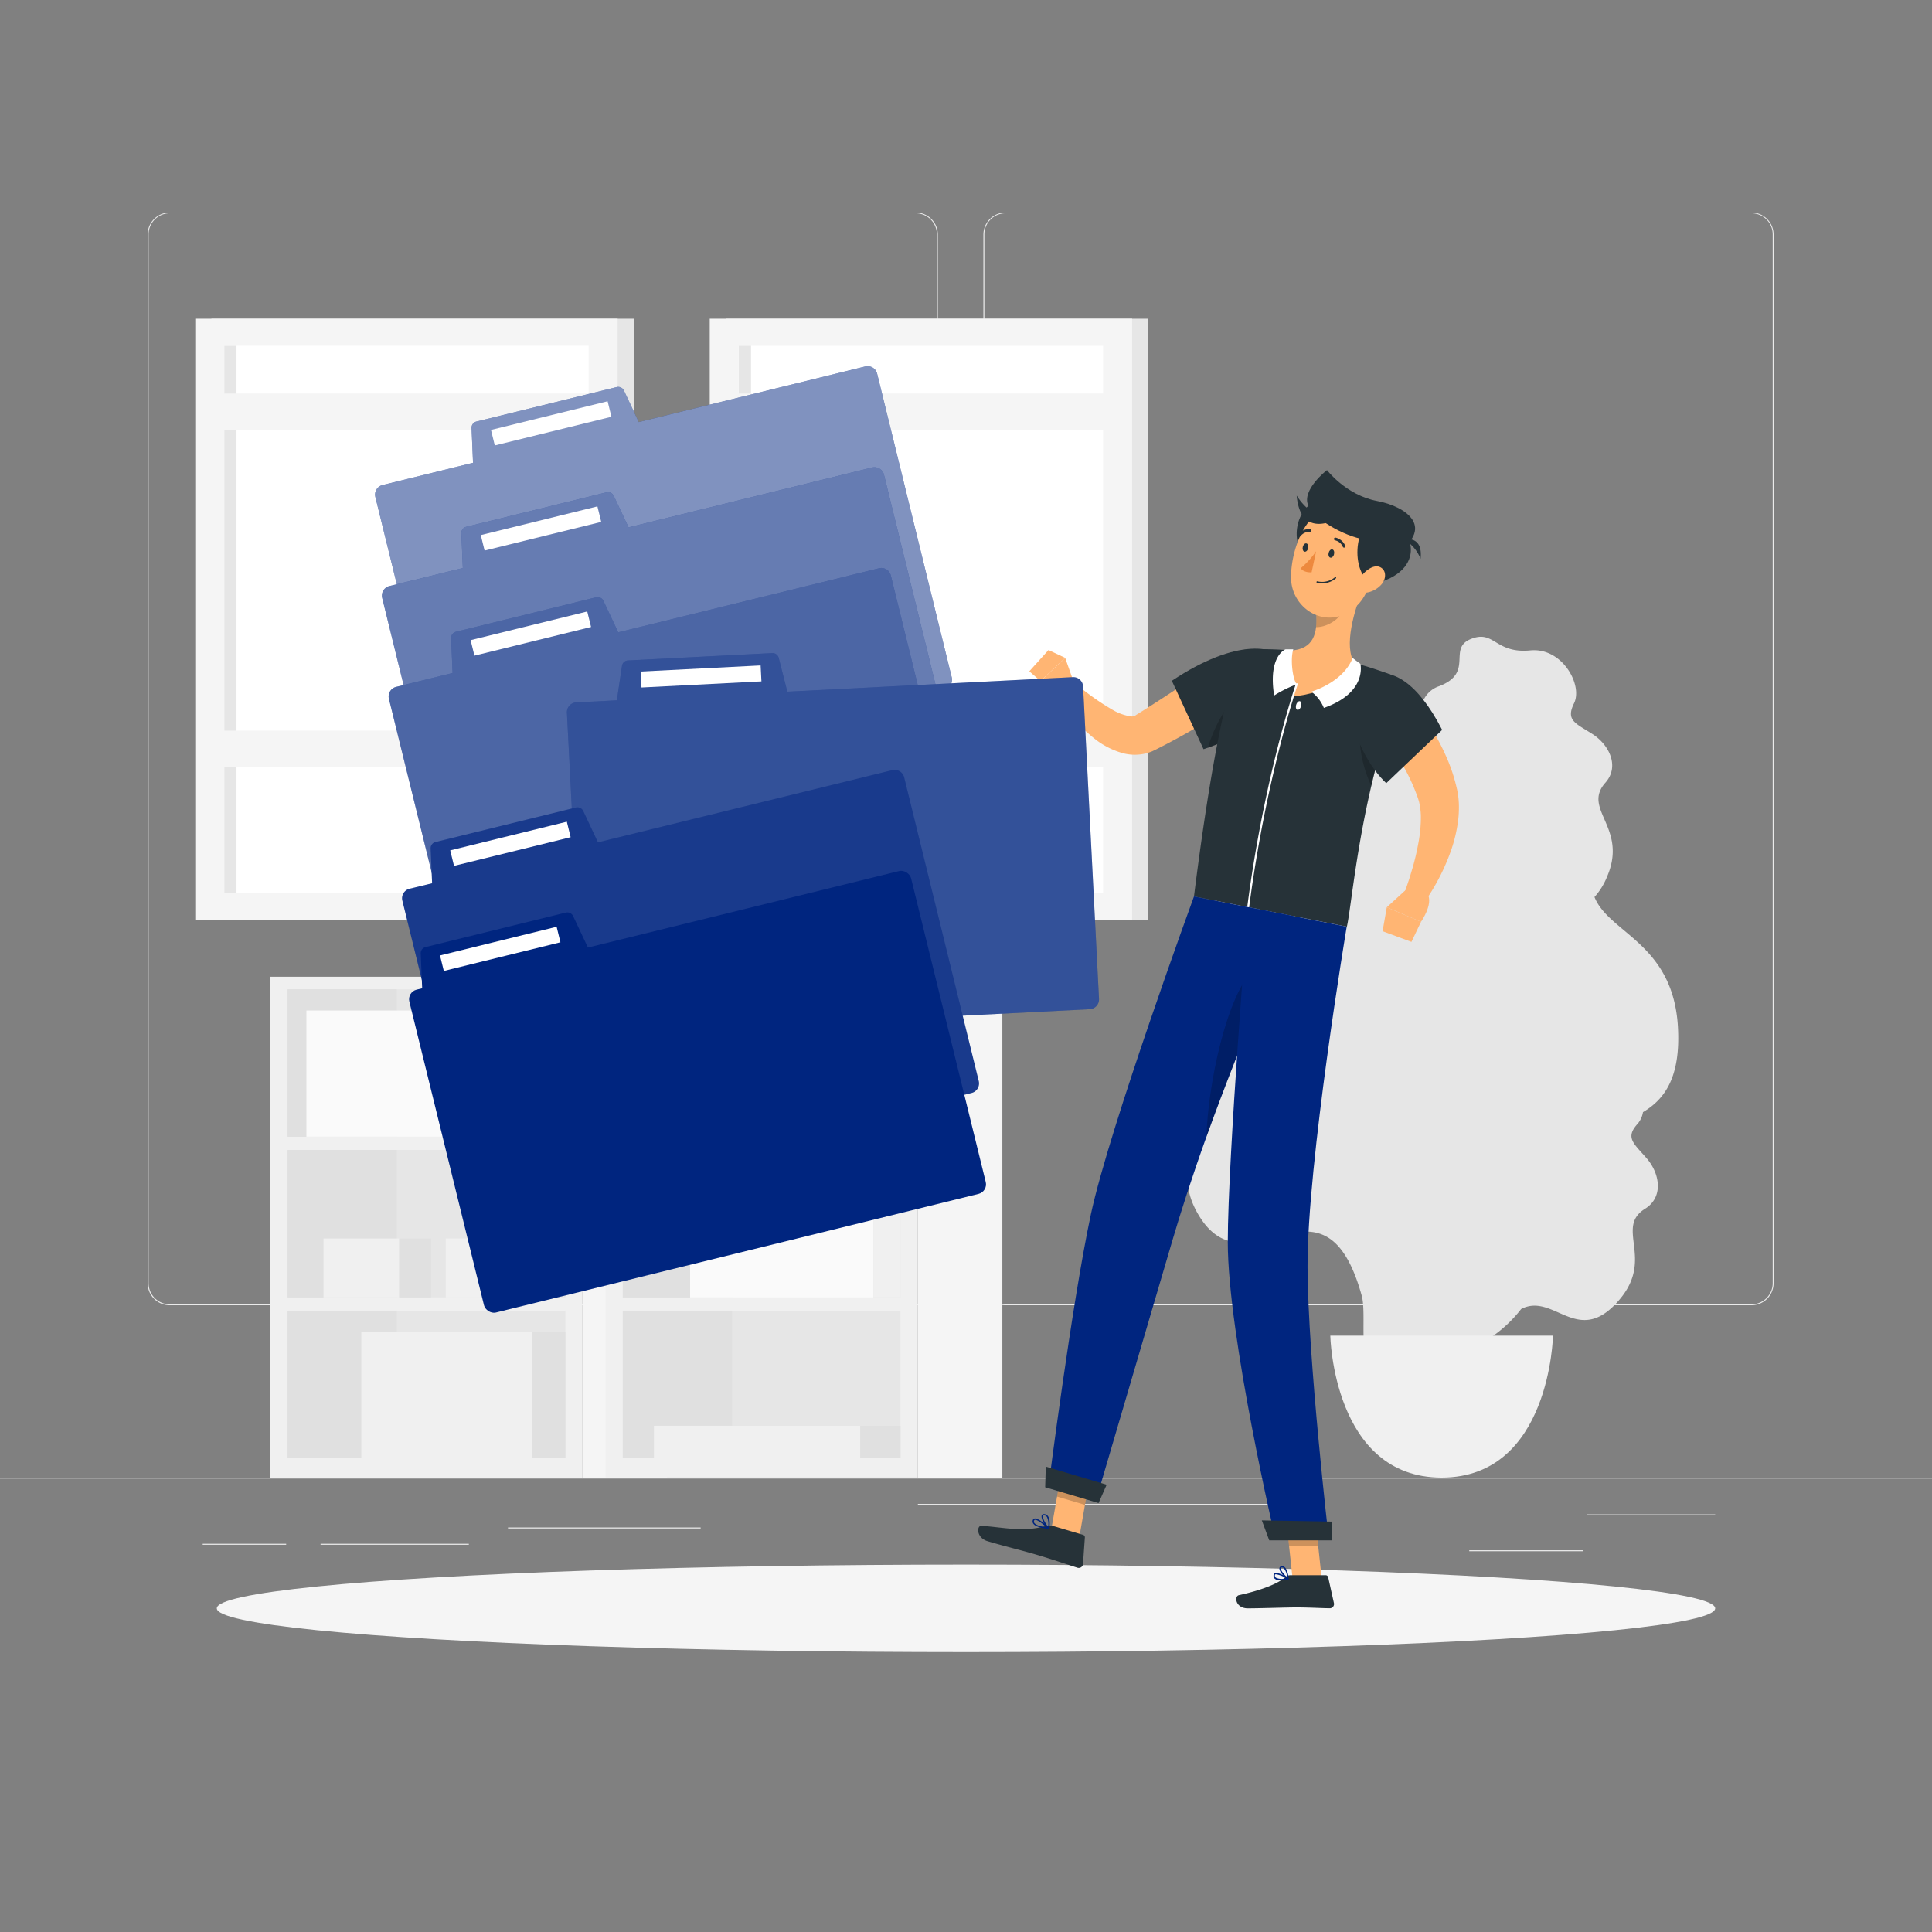 <svg xmlns="http://www.w3.org/2000/svg" viewBox="0 0 500 500"><rect x="0" y="0" width="500" height="500" fill="#808080" stroke="none"/><g id="freepik--background-complete--inject-73"><rect y="382.4" width="500" height="0.25" style="fill:#ebebeb"></rect><rect x="410.77" y="391.92" width="33.12" height="0.25" style="fill:#ebebeb"></rect><rect x="131.47" y="395.31" width="49.86" height="0.25" style="fill:#ebebeb"></rect><rect x="380.24" y="401.21" width="29.53" height="0.25" style="fill:#ebebeb"></rect><rect x="52.46" y="399.53" width="21.6" height="0.25" style="fill:#ebebeb"></rect><rect x="82.96" y="399.53" width="38.37" height="0.25" style="fill:#ebebeb"></rect><rect x="237.54" y="389.21" width="93.68" height="0.25" style="fill:#ebebeb"></rect><path d="M237,337.8H43.91a5.71,5.71,0,0,1-5.7-5.71V60.66A5.71,5.71,0,0,1,43.91,55H237a5.71,5.71,0,0,1,5.71,5.71V332.09A5.71,5.71,0,0,1,237,337.8ZM43.91,55.2a5.46,5.46,0,0,0-5.45,5.46V332.09a5.46,5.46,0,0,0,5.45,5.46H237a5.47,5.47,0,0,0,5.46-5.46V60.66A5.47,5.47,0,0,0,237,55.2Z" style="fill:#ebebeb"></path><path d="M453.31,337.8H260.21a5.72,5.72,0,0,1-5.71-5.71V60.66A5.72,5.72,0,0,1,260.21,55h193.1A5.71,5.71,0,0,1,459,60.66V332.09A5.71,5.71,0,0,1,453.31,337.8ZM260.21,55.2a5.47,5.47,0,0,0-5.46,5.46V332.09a5.47,5.47,0,0,0,5.46,5.46h193.1a5.47,5.47,0,0,0,5.46-5.46V60.66a5.47,5.47,0,0,0-5.46-5.46Z" style="fill:#ebebeb"></path><rect x="187.87" y="82.48" width="109.31" height="155.68" transform="translate(485.04 320.65) rotate(180)" style="fill:#e6e6e6"></rect><rect x="183.69" y="82.48" width="109.31" height="155.68" transform="translate(476.68 320.65) rotate(180)" style="fill:#f5f5f5"></rect><rect x="167.51" y="113.18" width="141.66" height="94.29" transform="translate(398.66 -78.01) rotate(90)" style="fill:#fff"></rect><rect x="121.94" y="158.74" width="141.66" height="3.16" transform="translate(353.1 -32.45) rotate(90)" style="fill:#e6e6e6"></rect><rect x="186.79" y="189.09" width="103.1" height="9.41" transform="translate(476.68 387.59) rotate(180)" style="fill:#f5f5f5"></rect><rect x="186.79" y="101.85" width="103.1" height="9.41" transform="translate(476.68 213.11) rotate(180)" style="fill:#f5f5f5"></rect><rect x="54.72" y="82.48" width="109.31" height="155.68" transform="translate(218.75 320.65) rotate(180)" style="fill:#e6e6e6"></rect><rect x="50.54" y="82.48" width="109.31" height="155.68" transform="translate(210.39 320.65) rotate(180)" style="fill:#f5f5f5"></rect><rect x="34.36" y="113.18" width="141.66" height="94.29" transform="translate(265.52 55.13) rotate(90)" style="fill:#fff"></rect><rect x="-11.2" y="158.74" width="141.66" height="3.16" transform="translate(219.95 100.7) rotate(90)" style="fill:#e6e6e6"></rect><rect x="53.65" y="189.09" width="103.1" height="9.41" transform="translate(210.39 387.59) rotate(180)" style="fill:#f5f5f5"></rect><rect x="53.65" y="101.85" width="103.1" height="9.41" transform="translate(210.39 213.11) rotate(180)" style="fill:#f5f5f5"></rect><path d="M425.2,287.82c5.62-3.34,9.77-9,9.05-22-1.22-21.73-17.84-24.26-21.6-33.67a17.8,17.8,0,0,0,3.24-5.22c5.53-12.76-6.58-17.44-.41-24.38,3.73-4.2,1-9.81-3.4-12.61s-6.9-3.51-4.72-7.93c2.33-4.74-3.07-14.49-11.29-13.69-9.2.9-9.28-5.41-15.41-2.95s.95,8.67-8.17,12.2a6.81,6.81,0,0,0-4,3.45c-5.84-2.57-12.88-3-19,.87-15.09,9.5-20.68-1.31-29.12,8.23s9.14,14.11-3.54,28.08c-8.46,9.33-2.17,18.26,6.9,23.05h0c-10,.5-14.69,13.11-11.07,18.35,3.38,4.9.6,6.16-4.24,10.32s-7,11.31-1.83,15.67c8.6,7.2-5,14.94,3.82,29.21,12.52,20.16,32.25-14.54,42,20.5,1.27,4.57-.86,16.35,2.53,17.21,6.31,8.16,22.45,5.24,30.34,1.17.88-.42-.49-6.81.3-7.38a34.25,34.25,0,0,0,8.1-7.53c8.56-4.42,14.75,10.27,25.49-2.49,9-10.64-1.3-18.6,6.61-23.48,4.78-3,3.81-9.09.36-13.05s-5.6-5.34-2.25-9A6.17,6.17,0,0,0,425.2,287.82Z" style="fill:#e6e6e6"></path><path d="M344.28,345.66S345,382.4,373.1,382.4s28.81-36.74,28.81-36.74Z" style="fill:#f0f0f0"></path><rect x="45.56" y="277.21" width="129.62" height="80.75" transform="translate(427.96 207.22) rotate(90)" style="fill:#f0f0f0"></rect><rect x="91.29" y="239.17" width="38.16" height="71.88" transform="translate(385.48 164.74) rotate(90)" style="fill:#e6e6e6"></rect><rect x="91.29" y="280.75" width="38.16" height="71.88" transform="translate(427.06 206.32) rotate(90)" style="fill:#e6e6e6"></rect><rect x="91.29" y="322.33" width="38.16" height="71.88" transform="translate(468.64 247.9) rotate(90)" style="fill:#e6e6e6"></rect><rect x="69.49" y="260.97" width="38.16" height="28.27" transform="translate(363.67 186.54) rotate(90)" style="fill:#e0e0e0"></rect><rect x="69.49" y="302.55" width="38.16" height="28.27" transform="translate(405.25 228.12) rotate(90)" style="fill:#e0e0e0"></rect><rect x="115.36" y="320.52" width="19.59" height="15.24" transform="translate(250.31 656.29) rotate(180)" style="fill:#f0f0f0"></rect><rect x="134.95" y="320.52" width="8.27" height="15.24" style="fill:#e0e0e0"></rect><rect x="83.72" y="320.52" width="19.59" height="15.24" transform="translate(187.03 656.29) rotate(180)" style="fill:#f0f0f0"></rect><rect x="103.31" y="320.52" width="8.27" height="15.24" style="fill:#e0e0e0"></rect><rect x="69.49" y="344.13" width="38.16" height="28.27" transform="translate(446.83 269.7) rotate(90)" style="fill:#e0e0e0"></rect><rect x="96.9" y="306.63" width="129.62" height="21.93" transform="translate(479.3 155.88) rotate(90)" style="fill:#f5f5f5"></rect><rect x="93.51" y="344.69" width="44.16" height="32.66" transform="translate(231.19 722.04) rotate(180)" style="fill:#f0f0f0"></rect><rect x="137.68" y="344.69" width="8.64" height="32.66" style="fill:#e0e0e0"></rect><rect x="79.31" y="261.53" width="58.37" height="32.66" transform="translate(216.98 555.71) rotate(180)" style="fill:#fafafa"></rect><rect x="137.68" y="261.53" width="8.64" height="32.66" style="fill:#f0f0f0"></rect><rect x="132.3" y="277.21" width="129.62" height="80.75" transform="translate(514.7 120.47) rotate(90)" style="fill:#f0f0f0"></rect><rect x="178.04" y="239.17" width="38.16" height="71.88" transform="translate(472.22 77.99) rotate(90)" style="fill:#e6e6e6"></rect><rect x="178.04" y="280.75" width="38.16" height="71.88" transform="translate(513.8 119.57) rotate(90)" style="fill:#e6e6e6"></rect><rect x="178.04" y="322.33" width="38.16" height="71.88" transform="translate(555.38 161.15) rotate(90)" style="fill:#e6e6e6"></rect><rect x="156.23" y="260.97" width="38.16" height="28.27" transform="translate(450.42 99.8) rotate(90)" style="fill:#e0e0e0"></rect><rect x="156.23" y="302.55" width="38.16" height="28.27" transform="translate(492 141.38) rotate(90)" style="fill:#e0e0e0"></rect><rect x="171.96" y="278.94" width="19.59" height="15.24" transform="translate(363.5 573.13) rotate(180)" style="fill:#f0f0f0"></rect><rect x="191.54" y="278.94" width="8.27" height="15.24" style="fill:#e0e0e0"></rect><rect x="195.68" y="274.61" width="25.15" height="19.58" transform="translate(416.51 568.79) rotate(180)" style="fill:#f0f0f0"></rect><rect x="220.83" y="274.61" width="10.62" height="19.58" style="fill:#e0e0e0"></rect><rect x="156.23" y="344.13" width="38.16" height="28.27" transform="translate(533.58 182.96) rotate(90)" style="fill:#e0e0e0"></rect><rect x="183.64" y="306.63" width="129.62" height="21.93" transform="translate(566.04 69.14) rotate(90)" style="fill:#f5f5f5"></rect><rect x="169.22" y="369" width="53.39" height="8.35" transform="translate(391.84 746.34) rotate(180)" style="fill:#f0f0f0"></rect><rect x="222.62" y="369" width="10.44" height="8.35" style="fill:#e0e0e0"></rect><rect x="178.59" y="309.22" width="47.44" height="26.54" transform="translate(404.63 644.99) rotate(180)" style="fill:#fafafa"></rect><rect x="226.04" y="309.22" width="7.02" height="26.54" style="fill:#f0f0f0"></rect></g><g id="freepik--Shadow--inject-73"><ellipse id="freepik--path--inject-73" cx="250" cy="416.24" rx="193.89" ry="11.32" style="fill:#f5f5f5"></ellipse></g><g id="freepik--Character--inject-73"><polygon points="279.32 397.83 272.1 395.69 275.12 378.39 282.35 380.52 279.32 397.83" style="fill:#ffb573"></polygon><polygon points="342.06 408.54 334.52 408.54 332.64 391.09 340.18 391.09 342.06 408.54" style="fill:#ffb573"></polygon><path d="M333.9,407.67h9.19a.64.64,0,0,1,.64.51l1.49,6.7a1.1,1.1,0,0,1-1.1,1.34c-3-.05-5.12-.22-8.84-.22-2.29,0-9.2.24-12.36.24s-3.58-3.13-2.29-3.41c5.81-1.27,10.19-3,12.05-4.7A1.81,1.81,0,0,1,333.9,407.67Z" style="fill:#263238"></path><path d="M272.39,394.87l7.9,2.34a.66.66,0,0,1,.47.67l-.48,6.85a1.1,1.1,0,0,1-1.42,1c-2.83-.89-6.89-2.28-10.47-3.33-4.19-1.24-7.87-2.08-12.78-3.53-3-.88-2.9-4.12-1.58-4,6,.44,10.68,1.67,16.46.1A3.51,3.51,0,0,1,272.39,394.87Z" style="fill:#263238"></path><path d="M324.9,178.44c-3.87,2.75-7.75,5.27-11.76,7.73s-8.07,4.77-12.3,6.94l-1.59.81-.44.22-.73.34a12.27,12.27,0,0,1-1.52.5,12,12,0,0,1-5.75,0,20.63,20.63,0,0,1-7.78-4,45.44,45.44,0,0,1-9.87-11.21l4.37-3.59a65.16,65.16,0,0,0,10.4,7.52,13,13,0,0,0,4.73,1.7,1.81,1.81,0,0,0,1.11-.18.39.39,0,0,0,.1-.08l.05-.05.31-.19,1.43-.89c3.8-2.39,7.6-4.88,11.38-7.4l11.36-7.53Z" style="fill:#ffb573"></path><path d="M303.27,176.19l8.2,17.7C347.76,181.89,336.58,154,303.27,176.19Z" style="fill:#263238"></path><path d="M322.54,177.09a38.05,38.05,0,0,0-9.93,16.4c7.38-2.56,12.68-5.8,16.16-9.09Z" style="opacity:0.2"></path><path d="M278.34,177.84l-2.67-7.58-6.38,6a8.11,8.11,0,0,0,4.88,4.46Z" style="fill:#ffb573"></path><polygon points="271.35 168.23 266.38 173.74 269.29 176.25 275.67 170.26 271.35 168.23" style="fill:#ffb573"></polygon><polygon points="275.12 378.39 273.56 387.31 280.79 389.45 282.35 380.53 275.12 378.39" style="opacity:0.2"></polygon><polygon points="340.18 391.09 332.64 391.09 333.61 400.09 341.15 400.09 340.18 391.09" style="opacity:0.2"></polygon><path d="M359.32,174.36a4.4,4.4,0,0,1,2.61,5.72,179.8,179.8,0,0,0-6.21,19.9c-1.43,5.71-2.55,11.19-3.45,16.17-2.1,11.68-3,20.67-3.7,23.66L309,232c7.39-58.79,13.05-63.84,13.05-63.84a77.74,77.74,0,0,1,9.7,0q1,.06,2.07.18a147.8,147.8,0,0,1,16.82,3.31c1,.26,2.11.55,3.14.86C355.81,173.14,357.73,173.79,359.32,174.36Z" style="fill:#263238"></path><path d="M352.14,185.48a31.7,31.7,0,0,0,2.77,17.91c.25-1.13.53-2.26.81-3.4,1.08-4.29,2.34-8.71,3.82-13.15Z" style="opacity:0.2"></path><path d="M352.73,152.43l-12.07,6.78c.23,4.41-.5,8.91-6.82,9.16-1.39,1.6-2.78,5.37,1.78,8.72l-1,3.11c9-.66,14.13-5.57,16-8.51C347.58,167.33,350.6,157.63,352.73,152.43Z" style="fill:#ffb573"></path><path d="M323,235h0a.25.25,0,0,1-.21-.28c4.33-33.52,12.5-57.5,12.58-57.74a.27.27,0,0,1,.32-.16.26.26,0,0,1,.16.32c-.09.24-8.24,24.18-12.57,57.64A.24.24,0,0,1,323,235Z" style="fill:#fff"></path><path d="M329.75,180a30.21,30.21,0,0,1,5.87-2.91c-1.08-1.15-1.74-6.55-.91-9.05h-2S328.13,169.67,329.75,180Z" style="fill:#fff"></path><path d="M342.61,183.21a9.84,9.84,0,0,0-3.25-4.21c3.25-1,8.81-3.78,10.7-8.72.77.63,2,1.51,2,1.51S354,179.21,342.61,183.21Z" style="fill:#fff"></path><path d="M336.77,182.59c-.13.62-.54,1.12-.91,1.12s-.58-.51-.46-1.13.53-1.12.91-1.12S336.89,182,336.77,182.59Z" style="fill:#fff"></path><path d="M347.81,155.2l-7.14,4a17.59,17.59,0,0,1-.07,3.09c2.37.12,6-1.78,6.76-4.15A8.34,8.34,0,0,0,347.81,155.2Z" style="opacity:0.2"></path><path d="M340.62,129.87c-5.16,1.25-7.62,11.82-1.16,15.4C352.07,142.43,355.17,126.34,340.62,129.87Z" style="fill:#263238"></path><path d="M356.76,143.93c-2.13,7.17-3,11.47-7.55,14.36-6.82,4.34-15-1.07-15.09-8.73-.05-6.9,3.44-17.47,11.23-18.72A10.21,10.21,0,0,1,356.76,143.93Z" style="fill:#ffb573"></path><path d="M358.19,134c-7.33-1.77-9.53,13.64-3.08,17.22C370,147.85,365.91,135.83,358.19,134Z" style="fill:#263238"></path><path d="M356.42,129.66c-8.05-1.5-13-8-13-8s-6.73,5.2-4.81,9.24,10.94,8.59,15.27,8.76c0,0-2,9.52,6.57,4.16C371.94,136.67,364,131.08,356.42,129.66Z" style="fill:#263238"></path><path d="M363.21,139.56a9.75,9.75,0,0,1,4.43,5.07C368.27,139,364.37,139.41,363.21,139.56Z" style="fill:#263238"></path><path d="M344.4,135a16,16,0,0,1-8.82-6.74C336.4,137.51,342.58,135.59,344.4,135Z" style="fill:#263238"></path><path d="M340.82,150.81h0a5.54,5.54,0,0,0,4.93-1.15.2.2,0,0,0,0-.27.19.19,0,0,0-.27,0,5.19,5.19,0,0,1-4.57,1.05.2.2,0,0,0-.09.38Z" style="fill:#263238"></path><path d="M357.42,151.36a6.46,6.46,0,0,1-4.25,2.07c-2.05.11-2.38-2-1.23-3.79,1-1.64,3.36-3.66,5.14-2.91S358.84,149.83,357.42,151.36Z" style="fill:#ffb573"></path><path d="M271.34,384.84l12.25,3.62s12.25-41.7,19.86-67.55c2-6.85,5.1-16.49,8.77-26.71,4.63-12.88,10.15-26.74,14.61-37.58,4.69-11.42,8.19-19.48,8.19-19.48L309,232s-21.84,59.7-26.67,82.2C277.33,337.61,271.34,384.84,271.34,384.84Z" style="fill:#00257F"></path><path d="M312.22,294.2c4.63-12.88,10.15-26.74,14.61-37.58l-2-6.21C317.36,257.33,312.6,281,312.22,294.2Z" style="opacity:0.2"></path><path d="M323,234.78s-5.23,64.59-5.25,86.68c0,24.18,12.34,76.89,12.34,76.89h13.81s-5.4-46.64-5.51-70.36c-.12-26.86,10.14-88.17,10.14-88.17Z" style="fill:#00257F"></path><polygon points="328.48 398.64 344.74 398.64 344.74 393.79 326.56 393.47 328.48 398.64" style="fill:#263238"></polygon><polygon points="270.49 384.9 284.31 388.99 286.4 384.24 270.65 379.56 270.49 384.9" style="fill:#263238"></polygon><path d="M345.25,143.41c-.13.59-.56,1-.95.91s-.59-.64-.45-1.23.56-1,.95-.91S345.39,142.82,345.25,143.41Z" style="fill:#263238"></path><path d="M338.56,141.86c-.14.6-.56,1-.95.91s-.59-.64-.45-1.23.56-1,.94-.91S338.69,141.27,338.56,141.86Z" style="fill:#263238"></path><path d="M340.62,142.65a21.72,21.72,0,0,1-4,4.41c.82,1.22,2.82,1.06,2.82,1.06Z" style="fill:#ed893e"></path><path d="M347.83,141.73a.38.38,0,0,1-.31-.21,2.81,2.81,0,0,0-2-1.68.36.36,0,0,1-.29-.41.36.36,0,0,1,.41-.3,3.57,3.57,0,0,1,2.5,2.09.37.37,0,0,1-.18.48A.51.51,0,0,1,347.83,141.73Z" style="fill:#263238"></path><path d="M336.22,138.89a.44.44,0,0,1-.21-.07.37.37,0,0,1-.05-.51,3.55,3.55,0,0,1,3-1.38.36.36,0,1,1-.07.71h0a2.83,2.83,0,0,0-2.32,1.12A.36.36,0,0,1,336.22,138.89Z" style="fill:#263238"></path><path d="M331.41,409a2.25,2.25,0,0,1-1.45-.39,1.06,1.06,0,0,1-.37-.94.58.58,0,0,1,.3-.51c.84-.43,3.27,1.07,3.54,1.24a.17.17,0,0,1,.08.18.18.18,0,0,1-.13.15A9.19,9.19,0,0,1,331.41,409Zm-1.12-1.56a.5.5,0,0,0-.23,0,.22.22,0,0,0-.12.21.76.76,0,0,0,.25.65,3.64,3.64,0,0,0,2.67.13A7.18,7.18,0,0,0,330.29,407.43Z" style="fill:#00257F"></path><path d="M333.34,408.72l-.09,0c-.78-.42-2.29-2.08-2.13-2.92a.59.59,0,0,1,.57-.46.93.93,0,0,1,.76.23c.88.71,1.06,2.89,1.07,3a.18.18,0,0,1-.18.19Zm-1.52-3.06h-.08c-.24,0-.26.13-.26.18-.1.5.86,1.74,1.64,2.33a4.34,4.34,0,0,0-.89-2.36A.68.68,0,0,0,331.82,405.66Z" style="fill:#00257F"></path><path d="M271.39,395.66h0c-1.23-.11-3.39-.44-4-1.38a1,1,0,0,1-.08-.92.56.56,0,0,1,.42-.37c1-.22,3.49,2.1,3.77,2.36a.19.19,0,0,1,0,.21A.16.16,0,0,1,271.39,395.66Zm-3.53-2.33h-.05a.22.22,0,0,0-.16.15.65.65,0,0,0,0,.62c.33.52,1.5.94,3.17,1.15C269.87,394.35,268.45,393.27,267.86,393.33Z" style="fill:#00257F"></path><path d="M271.39,395.66a.17.17,0,0,1-.13,0c-.75-.65-2-2.72-1.65-3.5.09-.19.3-.38.78-.29a1.27,1.27,0,0,1,.86.57c.7,1,.32,3,.3,3.12a.16.16,0,0,1-.11.13Zm-1.27-3.5a.22.22,0,0,0-.19.11c-.22.47.59,2,1.32,2.84a4.14,4.14,0,0,0-.29-2.51,1,1,0,0,0-.63-.42A.9.9,0,0,0,270.12,392.16Z" style="fill:#00257F"></path><path d="M361,176.4c.58.58,1,1,1.44,1.49s.87,1,1.29,1.46c.84,1,1.66,2,2.45,3a70.32,70.32,0,0,1,4.39,6.36,60.24,60.24,0,0,1,3.65,6.95,44.45,44.45,0,0,1,2.62,7.62l.24,1,.23,1.17c.1.77.2,1.54.23,2.29a27.1,27.1,0,0,1-.15,4.35,37.58,37.58,0,0,1-1.81,7.86,55,55,0,0,1-7,13.61l-5-2.73,1.08-3.22c.36-1.09.66-2.2,1-3.29a66.84,66.84,0,0,0,1.49-6.55,35.47,35.47,0,0,0,.57-6.27,16.83,16.83,0,0,0-.24-2.82,11.87,11.87,0,0,0-.26-1.27l-.17-.58-.24-.71A50.82,50.82,0,0,0,361,194.77c-1.22-1.82-2.53-3.61-3.9-5.35q-1-1.32-2.1-2.58L354,185.6l-1-1.13Z" style="fill:#ffb573"></path><path d="M349.81,187.31c2.35,6.63,5.09,11.67,8.95,15.38l14.47-13.79C360,163.07,346.22,177.2,349.81,187.31Z" style="fill:#263238"></path><path d="M364.55,229.64l-5.65,5.16,8.86,3.76s3.84-5.46,1.17-7.82Z" style="fill:#ffb573"></path><polygon points="357.81 241 365.28 243.76 367.76 238.56 358.9 234.8 357.81 241" style="fill:#ffb573"></polygon></g><g id="freepik--filing-system--inject-73"><path d="M223.92,94.84l-58.61,14.4-3.84-8.16a1.64,1.64,0,0,0-1.88-.9l-36.3,8.92a1.65,1.65,0,0,0-1.25,1.67l.38,9L99,125.53a2.55,2.55,0,0,0-1.86,3.08l19.32,78.61a2.54,2.54,0,0,0,3.08,1.87l124.9-30.7a2.55,2.55,0,0,0,1.87-3.08L227,96.7A2.55,2.55,0,0,0,223.92,94.84Z" style="fill:#00257F"></path><path d="M223.92,94.84l-58.61,14.4-3.84-8.16a1.64,1.64,0,0,0-1.88-.9l-36.3,8.92a1.65,1.65,0,0,0-1.25,1.67l.38,9L99,125.53a2.55,2.55,0,0,0-1.86,3.08l19.32,78.61a2.54,2.54,0,0,0,3.08,1.87l124.9-30.7a2.55,2.55,0,0,0,1.87-3.08L227,96.7A2.55,2.55,0,0,0,223.92,94.84Z" style="fill:#fff;opacity:0.5"></path><rect x="127.11" y="107.51" width="31.08" height="4.13" transform="translate(-22.03 37.21) rotate(-13.81)" style="fill:#fff"></rect><path d="M225.67,121l-63,15.48-3.84-8.16a1.64,1.64,0,0,0-1.88-.9l-36.3,8.92A1.64,1.64,0,0,0,119.4,138l.38,9-19,4.67a2.55,2.55,0,0,0-1.87,3.08l19.32,78.61a2.55,2.55,0,0,0,3.08,1.87l124.91-30.7a2.54,2.54,0,0,0,1.86-3.08l-19.31-78.61A2.55,2.55,0,0,0,225.67,121Z" style="fill:#00257F"></path><path d="M225.67,121l-63,15.48-3.84-8.16a1.64,1.64,0,0,0-1.88-.9l-36.3,8.92A1.64,1.64,0,0,0,119.4,138l.38,9-19,4.67a2.55,2.55,0,0,0-1.87,3.08l19.32,78.61a2.55,2.55,0,0,0,3.08,1.87l124.91-30.7a2.54,2.54,0,0,0,1.86-3.08l-19.31-78.61A2.55,2.55,0,0,0,225.67,121Z" style="fill:#fff;opacity:0.4"></path><rect x="124.47" y="134.71" width="31.08" height="4.13" transform="translate(-28.6 37.37) rotate(-13.81)" style="fill:#fff"></rect><path d="M227.43,147.08,160,163.64l-3.84-8.16a1.64,1.64,0,0,0-1.88-.9L118,163.5a1.64,1.64,0,0,0-1.25,1.67l.38,9-14.61,3.59a2.55,2.55,0,0,0-1.87,3.08L120,259.46a2.55,2.55,0,0,0,3.08,1.87L248,230.63a2.54,2.54,0,0,0,1.87-3.08l-19.32-78.61A2.53,2.53,0,0,0,227.43,147.08Z" style="fill:#00257F"></path><path d="M227.43,147.08,160,163.64l-3.84-8.16a1.64,1.64,0,0,0-1.88-.9L118,163.5a1.64,1.64,0,0,0-1.25,1.67l.38,9-14.61,3.59a2.55,2.55,0,0,0-1.87,3.08L120,259.46a2.55,2.55,0,0,0,3.08,1.87L248,230.63a2.54,2.54,0,0,0,1.87-3.08l-19.32-78.61A2.53,2.53,0,0,0,227.43,147.08Z" style="fill:#fff;opacity:0.3"></path><rect x="121.83" y="161.91" width="31.08" height="4.13" transform="translate(-35.16 37.52) rotate(-13.81)" style="fill:#fff"></rect><path d="M277.59,175.25,203.76,179l-2.23-8.74a1.65,1.65,0,0,0-1.68-1.24l-37.33,1.9a1.65,1.65,0,0,0-1.55,1.4l-1.33,8.92-10.5.54a2.54,2.54,0,0,0-2.42,2.67l4.12,80.84a2.55,2.55,0,0,0,2.67,2.42L282,261.18a2.55,2.55,0,0,0,2.42-2.67l-4.12-80.85A2.54,2.54,0,0,0,277.59,175.25Z" style="fill:#00257F"></path><path d="M277.59,175.25,203.76,179l-2.23-8.74a1.65,1.65,0,0,0-1.68-1.24l-37.33,1.9a1.65,1.65,0,0,0-1.55,1.4l-1.33,8.92-10.5.54a2.54,2.54,0,0,0-2.42,2.67l4.12,80.84a2.55,2.55,0,0,0,2.67,2.42L282,261.18a2.55,2.55,0,0,0,2.42-2.67l-4.12-80.85A2.54,2.54,0,0,0,277.59,175.25Z" style="fill:#fff;opacity:0.2"></path><rect x="165.9" y="172.99" width="31.08" height="4.13" transform="translate(-8.66 9.45) rotate(-2.91)" style="fill:#fff"></rect><path d="M230.94,199.31,154.75,218l-3.83-8.16A1.66,1.66,0,0,0,149,209l-36.3,8.92a1.64,1.64,0,0,0-1.25,1.67l.38,9L106,230a2.55,2.55,0,0,0-1.87,3.08l19.32,78.61a2.56,2.56,0,0,0,3.09,1.87l124.9-30.7a2.55,2.55,0,0,0,1.86-3.08L234,201.18A2.56,2.56,0,0,0,230.94,199.31Z" style="fill:#00257F"></path><path d="M230.94,199.31,154.75,218l-3.83-8.16A1.66,1.66,0,0,0,149,209l-36.3,8.92a1.64,1.64,0,0,0-1.25,1.67l.38,9L106,230a2.55,2.55,0,0,0-1.87,3.08l19.32,78.61a2.56,2.56,0,0,0,3.09,1.87l124.9-30.7a2.55,2.55,0,0,0,1.86-3.08L234,201.18A2.56,2.56,0,0,0,230.94,199.31Z" style="fill:#fff;opacity:0.1"></path><rect x="116.55" y="216.31" width="31.08" height="4.13" transform="translate(-48.3 37.84) rotate(-13.81)" style="fill:#fff"></rect><rect x="113.66" y="239.54" width="133.71" height="86.04" rx="2.55" transform="translate(-62.22 51.25) rotate(-13.81)" style="fill:#00257F"></rect><path d="M151.12,247.76l-39.85,9.79a1.65,1.65,0,0,1-2-1.53l-.39-9.25a1.64,1.64,0,0,1,1.25-1.67l36.3-8.92a1.66,1.66,0,0,1,1.89.9l3.94,8.37A1.66,1.66,0,0,1,151.12,247.76Z" style="fill:#00257F"></path><rect x="113.91" y="243.51" width="31.08" height="4.13" transform="translate(-54.87 37.99) rotate(-13.81)" style="fill:#fff"></rect></g></svg>